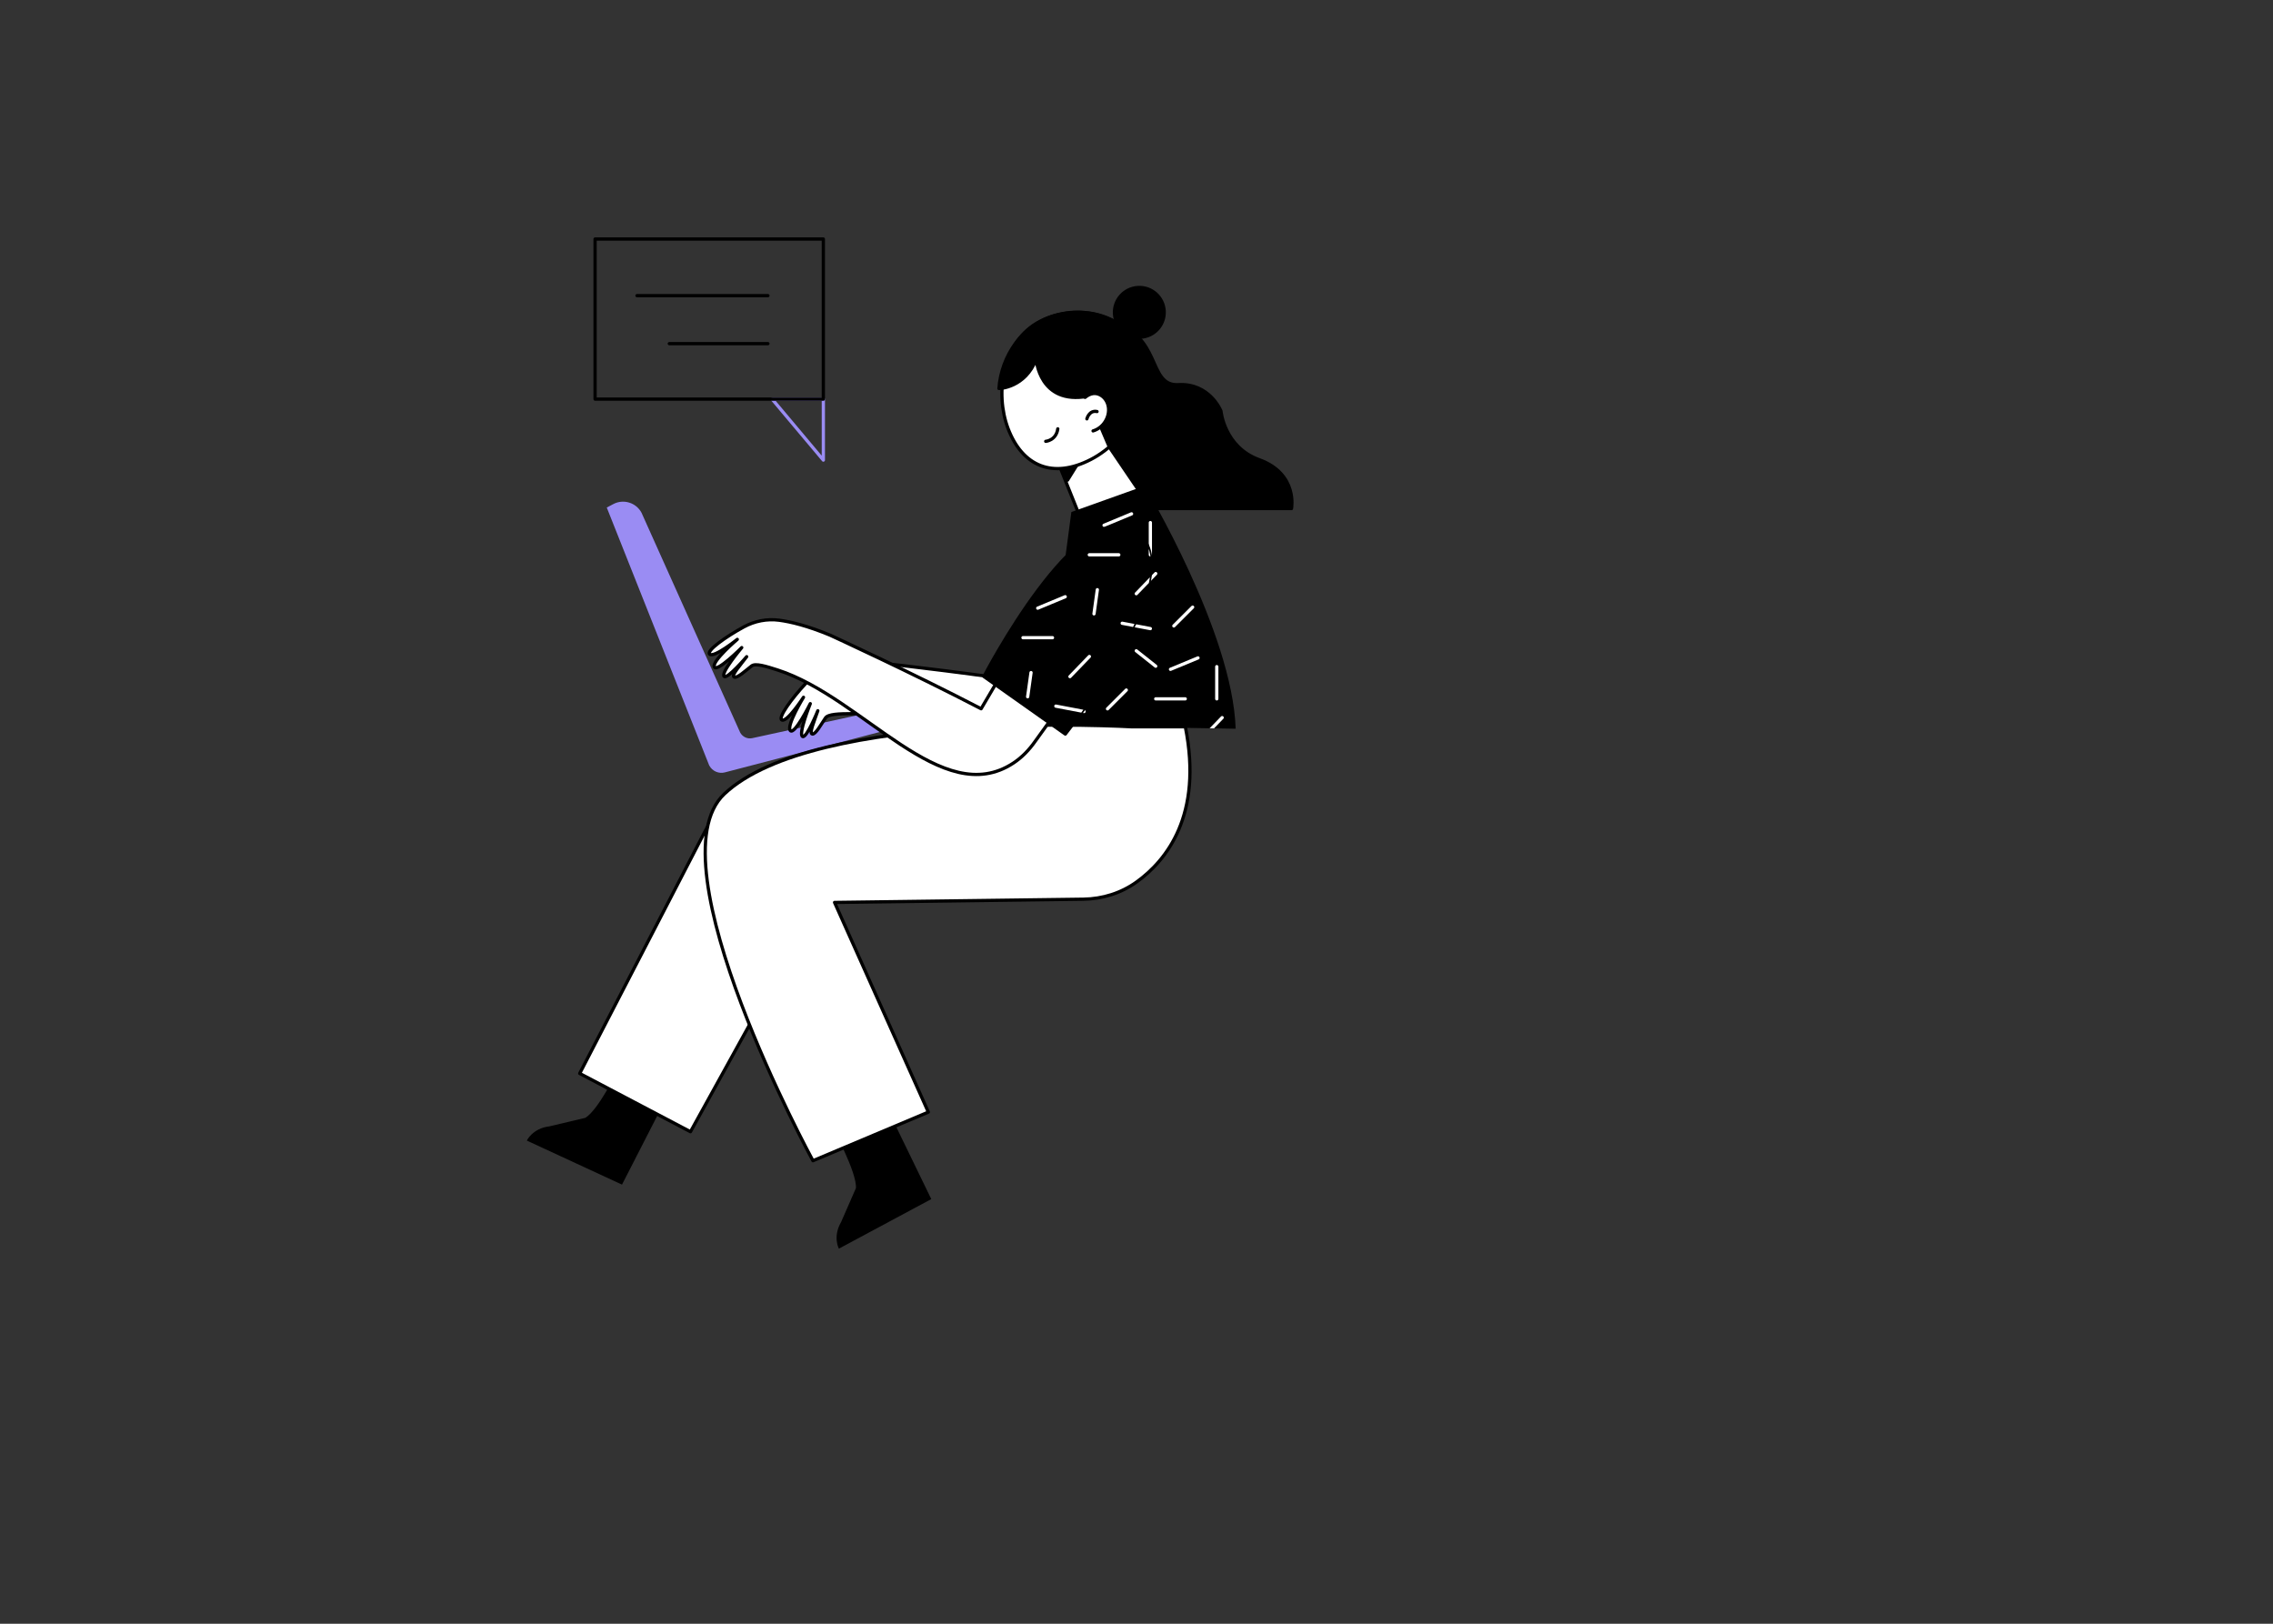 <?xml version="1.0" encoding="utf-8"?>
<!-- Generator: Adobe Illustrator 25.0.0, SVG Export Plug-In . SVG Version: 6.00 Build 0)  -->
<svg version="1.1" id="OBJECTS" xmlns="http://www.w3.org/2000/svg" xmlns:xlink="http://www.w3.org/1999/xlink" x="0px" y="0px"
	 viewBox="0 0 700 500" style="enable-background:new 0 0 700 500;" xml:space="preserve">
<rect x="0" y="0" width="700" height="500" fill="#333333" stroke="none"/>
<style type="text/css">
	.st0{fill:none;stroke:#9A8CF3;stroke-linecap:round;stroke-linejoin:round;stroke-miterlimit:10;}
	.st1{fill:none;stroke:#000000;stroke-linecap:round;stroke-linejoin:round;stroke-miterlimit:10;}
	.st2{fill:#9A8CF3;}
	.st3{fill:#FFFFFF;stroke:#000000;stroke-linecap:round;stroke-linejoin:round;stroke-miterlimit:10;}
	.st4{stroke:#000000;stroke-linecap:round;stroke-linejoin:round;stroke-miterlimit:10;}
	.st5{clip-path:url(#SVGID_2_);}
	.st6{fill:none;stroke:#FFFFFF;stroke-linecap:round;stroke-linejoin:round;stroke-miterlimit:10;}
	.st7{clip-path:url(#SVGID_4_);}
</style>
<g>
	<g>
		<polygon class="st0" points="253.56,141.68 237.79,122.91 253.56,122.91 		"/>
		<polygon class="st1" points="183.26,122.9 183.26,73.6 253.56,73.6 253.56,111.66 253.56,122.9 253.56,122.91 237.79,122.91 
			237.78,122.9 		"/>
	</g>
	<g>
		<line class="st1" x1="236.49" y1="91.04" x2="196.17" y2="91.04"/>
		<line class="st1" x1="236.49" y1="105.82" x2="206.12" y2="105.82"/>
	</g>
</g>
<g>
	<g>
		<path class="st2" d="M298.33,212.79l-66.66,14.51c-1.49,0.32-3.01-0.39-3.73-1.74l-30.37-67.66c-1.67-3.14-5.57-4.33-8.71-2.67
			l-2,1.06l31.53,79.36l0.05,0.09c0.92,1.73,2.91,2.6,4.8,2.1l0,0l81.21-21.17C303.81,213.93,301.09,212.21,298.33,212.79z"/>
	</g>
	<g>
		<g>
			<g>
				<g>
					<g>
						<g>
							<g>
								<path d="M189.76,330.4c0,0-5.44,11.25-9.48,13.81l-11.09,2.63c-5.21,0.62-6.95,4.38-6.95,4.38l29.31,13.56l14.1-27.52
									L189.76,330.4z"/>
							</g>
						</g>
					</g>
				</g>
			</g>
			<path class="st3" d="M341.64,232.66c0,0-69.79,2.62-102.53,7.59c-9.47,1.44-17.66,7.38-22.07,15.89l-38.51,74.41l34.11,17.94
				l39.5-71.5l71.82-2.14L341.64,232.66z"/>
		</g>
		<g>
			<g>
				<g>
					<path class="st3" d="M344.39,215.75c-0.91,3.03-2.29,5.92-4.25,8.41c-16.34,20.75-50.22-4.61-77.91-4.4
						c-3.82,0.03-7.21,0.1-8.03,1.33c-1.38,2.06-3.01,5.03-4.01,4.95c-1.15-0.1,0.65-4.14,1.67-7.18c0,0-3.41,8.41-4.66,7.95
						c-1.51-0.56,2.34-10.14,2.34-10.14s-4.9,9.81-6.16,8.29c-1.26-1.52,4.07-10.25,4.07-10.25s-5.04,7.78-6.66,7
						c-1.31-0.64,2.96-6.56,7.35-11.25c2.6-2.77,5.98-4.68,9.72-5.39c3.57-0.68,8.82-1.1,16.32-0.55c0,0,27.98,3.12,51.28,6.91
						l9.03-41.78c1.11-5.14,5-9.35,10.13-10.53c4.01-0.92,8.52-0.51,11.48,4.16c2.1,3.32,2.45,7.45,1.27,11.2L344.39,215.75z"/>
				</g>
			</g>
			<g>
				<g>
					<g>
						<g>
							<g>
								<g>
									<path d="M256.31,347.01c0,0,7.67,14.09,7.28,18.86l-4.57,10.45c-2.64,4.54-0.68,8.18-0.68,8.18l28.46-15.26l-13.55-27.91
										L256.31,347.01z"/>
								</g>
							</g>
						</g>
					</g>
				</g>
				<path class="st3" d="M348.66,223.81c0,0-97.5-5.77-125.59,20.68c-22.64,21.32,27.29,112.93,27.29,112.93l35.53-14.96
					l-28.88-64.57l76.66-1c5.88-0.08,11.63-1.88,16.4-5.33c9.14-6.6,20.41-20.53,14.97-47.76H348.66z"/>
			</g>
			<g>
				<path class="st4" d="M397.73,156.6c0,0,2.08-10.67-9.95-15.04c-10.77-3.91-11.77-14.99-11.77-14.99s-3.44-8.67-13.15-8.12
					c-9.71,0.54-4.83-15.91-21.37-19.18c-2.48-0.49-4.77,0.5-6.77,2.17c-6.14,5.12-7.14,14.19-2.76,20.87l22.51,34.28H397.73z"/>
				<g>
					<g>
						<polygon class="st3" points="335.26,165.81 324.65,139.36 333.89,126.26 356.67,159.84 						"/>
						<polygon class="st4" points="328.76,147.85 333.38,140.42 326.5,142.36 						"/>
						<path class="st3" d="M351.85,107.98c5.69,11.04-4.17,27.45-15.9,33.5c-11.73,6.05-21.06,2.11-25.49-9.49
							c-4.13-10.83-1.88-26.99,9.84-33.04C332.03,92.9,346.15,96.94,351.85,107.98z"/>
						<path class="st4" d="M353.01,111.08C349.3,99.4,337.5,93.7,324.78,97.21c-10.01,2.77-16.46,12.55-17.14,22.42
							c0.14,0.04,8.08-0.21,11.47-9.01c0,0,0.94,14.16,15.88,11.41l6.64,15.61C350.47,133.55,357.13,124.01,353.01,111.08z"/>
						<g>
							<path class="st3" d="M322.04,135.9c0,0,3.21-0.24,3.72-3.85"/>
						</g>
					</g>
					<g>
						<path class="st3" d="M336.62,132.69c1.42-0.41,2.76-1.38,3.68-2.81c1.85-2.86,1.33-6.47-1.15-8.08
							c-1.69-1.09-3.45-0.7-4.98,0.56"/>
						<path class="st3" d="M334.72,128.98c0,0,0.69-2.77,3.13-2.25"/>
					</g>
				</g>
				<path class="st4" d="M343.22,96.61c0.24,4.23,3.86,7.46,8.08,7.22c4.23-0.24,7.46-3.86,7.22-8.08
					c-0.24-4.23-3.86-7.46-8.08-7.22C346.22,88.77,342.99,92.39,343.22,96.61z"/>
			</g>
			<g>
				<path d="M329.94,157.67l22.57-8.06c0,0,27.06,44.92,28.03,74.79c0,0-31.88-0.59-59.33-0.9L329.94,157.67z"/>
				<g>
					<defs>
						<path id="SVGID_1_" d="M329.94,157.67l22.57-8.06c0,0,27.06,44.92,28.03,74.79c0,0-31.88-0.59-59.33-0.9L329.94,157.67z"/>
					</defs>
					<clipPath id="SVGID_2_">
						<use xlink:href="#SVGID_1_"  style="overflow:visible;"/>
					</clipPath>
					<g class="st5">
						<g>
							<line class="st6" x1="335.46" y1="170.84" x2="344.55" y2="170.84"/>
							<line class="st6" x1="340.01" y1="161.75" x2="348.48" y2="158.23"/>
							<line class="st6" x1="354.27" y1="160.92" x2="354.27" y2="170.84"/>
							<line class="st6" x1="349.93" y1="182.82" x2="355.92" y2="176.62"/>
							<line class="st6" x1="337.94" y1="181.58" x2="336.91" y2="189.02"/>
							<line class="st6" x1="345.59" y1="191.92" x2="354.27" y2="193.57"/>
							<line class="st6" x1="361.5" y1="192.74" x2="367.29" y2="186.96"/>
							<line class="st6" x1="349.93" y1="200.39" x2="355.92" y2="205.14"/>
						</g>
						<g>
							<line class="st6" x1="355.92" y1="215.2" x2="365.01" y2="215.2"/>
							<line class="st6" x1="360.47" y1="206.1" x2="368.94" y2="202.59"/>
							<line class="st6" x1="374.72" y1="205.28" x2="374.72" y2="215.2"/>
							<line class="st6" x1="370.39" y1="227.18" x2="376.38" y2="220.98"/>
							<line class="st6" x1="358.4" y1="225.94" x2="357.37" y2="233.38"/>
							<line class="st6" x1="366.05" y1="236.28" x2="374.72" y2="237.93"/>
							<line class="st6" x1="381.96" y1="237.1" x2="387.74" y2="231.32"/>
							<line class="st6" x1="370.39" y1="244.75" x2="376.38" y2="249.5"/>
						</g>
						<g>
							<line class="st6" x1="315.04" y1="196.36" x2="324.13" y2="196.36"/>
							<line class="st6" x1="319.58" y1="187.27" x2="328.05" y2="183.75"/>
							<line class="st6" x1="329.5" y1="208.35" x2="335.49" y2="202.15"/>
							<line class="st6" x1="317.52" y1="207.11" x2="316.48" y2="214.55"/>
							<line class="st6" x1="325.16" y1="217.44" x2="333.84" y2="219.09"/>
							<line class="st6" x1="341.07" y1="218.27" x2="346.86" y2="212.48"/>
							<line class="st6" x1="329.5" y1="225.91" x2="335.49" y2="230.66"/>
						</g>
					</g>
				</g>
			</g>
			<g>
				<g>
					<path class="st3" d="M318.77,228.31c-1.82,2.59-4.03,4.91-6.67,6.65c-22.03,14.56-46.24-20.14-72.59-28.64
						c-3.64-1.17-6.88-2.17-8.04-1.26c-1.96,1.53-4.44,3.84-5.36,3.44c-1.06-0.45,1.92-3.73,3.84-6.29c0,0-5.88,6.91-6.92,6.09
						c-1.26-1.01,5.4-8.89,5.4-8.89s-7.73,7.77-8.45,5.93c-0.72-1.84,7.08-8.46,7.08-8.46s-7.23,5.8-8.52,4.55
						c-1.05-1.02,4.87-5.3,10.51-8.37c3.34-1.82,7.15-2.57,10.92-2.07c3.6,0.48,8.72,1.72,15.67,4.6c0,0,25.59,11.75,46.51,22.66
						l21.7-36.83c2.67-4.54,7.69-7.3,12.93-6.81c4.1,0.38,8.25,2.19,9.6,7.56c0.95,3.81-0.02,7.84-2.31,11.03L318.77,228.31z"/>
				</g>
				<g>
					<path class="st4" d="M303.02,208.33l25.06,17.71c0,0,39.99-50.36,21.52-62.52C332.17,152.05,303.02,208.33,303.02,208.33z"/>
					<g>
						<defs>
							<path id="SVGID_3_" d="M303.02,208.33l25.06,17.71c0,0,39.99-50.36,21.52-62.52C332.17,152.05,303.02,208.33,303.02,208.33z"
								/>
						</defs>
						<clipPath id="SVGID_4_">
							<use xlink:href="#SVGID_3_"  style="overflow:visible;"/>
						</clipPath>
						<g class="st7">
							<g>
								<line class="st6" x1="335.46" y1="170.84" x2="344.55" y2="170.84"/>
								<line class="st6" x1="340.01" y1="161.75" x2="348.48" y2="158.23"/>
								<line class="st6" x1="354.27" y1="160.92" x2="354.27" y2="170.84"/>
								<line class="st6" x1="349.93" y1="182.82" x2="355.92" y2="176.62"/>
								<line class="st6" x1="337.94" y1="181.58" x2="336.91" y2="189.02"/>
								<line class="st6" x1="345.59" y1="191.92" x2="354.27" y2="193.57"/>
								<line class="st6" x1="361.5" y1="192.74" x2="367.29" y2="186.96"/>
								<line class="st6" x1="349.93" y1="200.39" x2="355.92" y2="205.14"/>
							</g>
							<g>
								<line class="st6" x1="355.92" y1="215.2" x2="365.01" y2="215.2"/>
								<line class="st6" x1="360.47" y1="206.1" x2="368.94" y2="202.59"/>
								<line class="st6" x1="374.72" y1="205.28" x2="374.72" y2="215.2"/>
								<line class="st6" x1="370.39" y1="227.18" x2="376.38" y2="220.98"/>
								<line class="st6" x1="358.4" y1="225.94" x2="357.37" y2="233.38"/>
								<line class="st6" x1="366.05" y1="236.28" x2="374.72" y2="237.93"/>
								<line class="st6" x1="381.96" y1="237.1" x2="387.74" y2="231.32"/>
								<line class="st6" x1="370.39" y1="244.75" x2="376.38" y2="249.5"/>
							</g>
							<g>
								<line class="st6" x1="315.04" y1="196.36" x2="324.13" y2="196.36"/>
								<line class="st6" x1="319.58" y1="187.27" x2="328.05" y2="183.75"/>
								<line class="st6" x1="329.5" y1="208.35" x2="335.49" y2="202.15"/>
								<line class="st6" x1="317.52" y1="207.11" x2="316.48" y2="214.55"/>
								<line class="st6" x1="325.16" y1="217.44" x2="333.84" y2="219.09"/>
								<line class="st6" x1="341.07" y1="218.27" x2="346.86" y2="212.48"/>
								<line class="st6" x1="329.5" y1="225.91" x2="335.49" y2="230.66"/>
							</g>
						</g>
					</g>
				</g>
			</g>
		</g>
	</g>
</g>
</svg>
